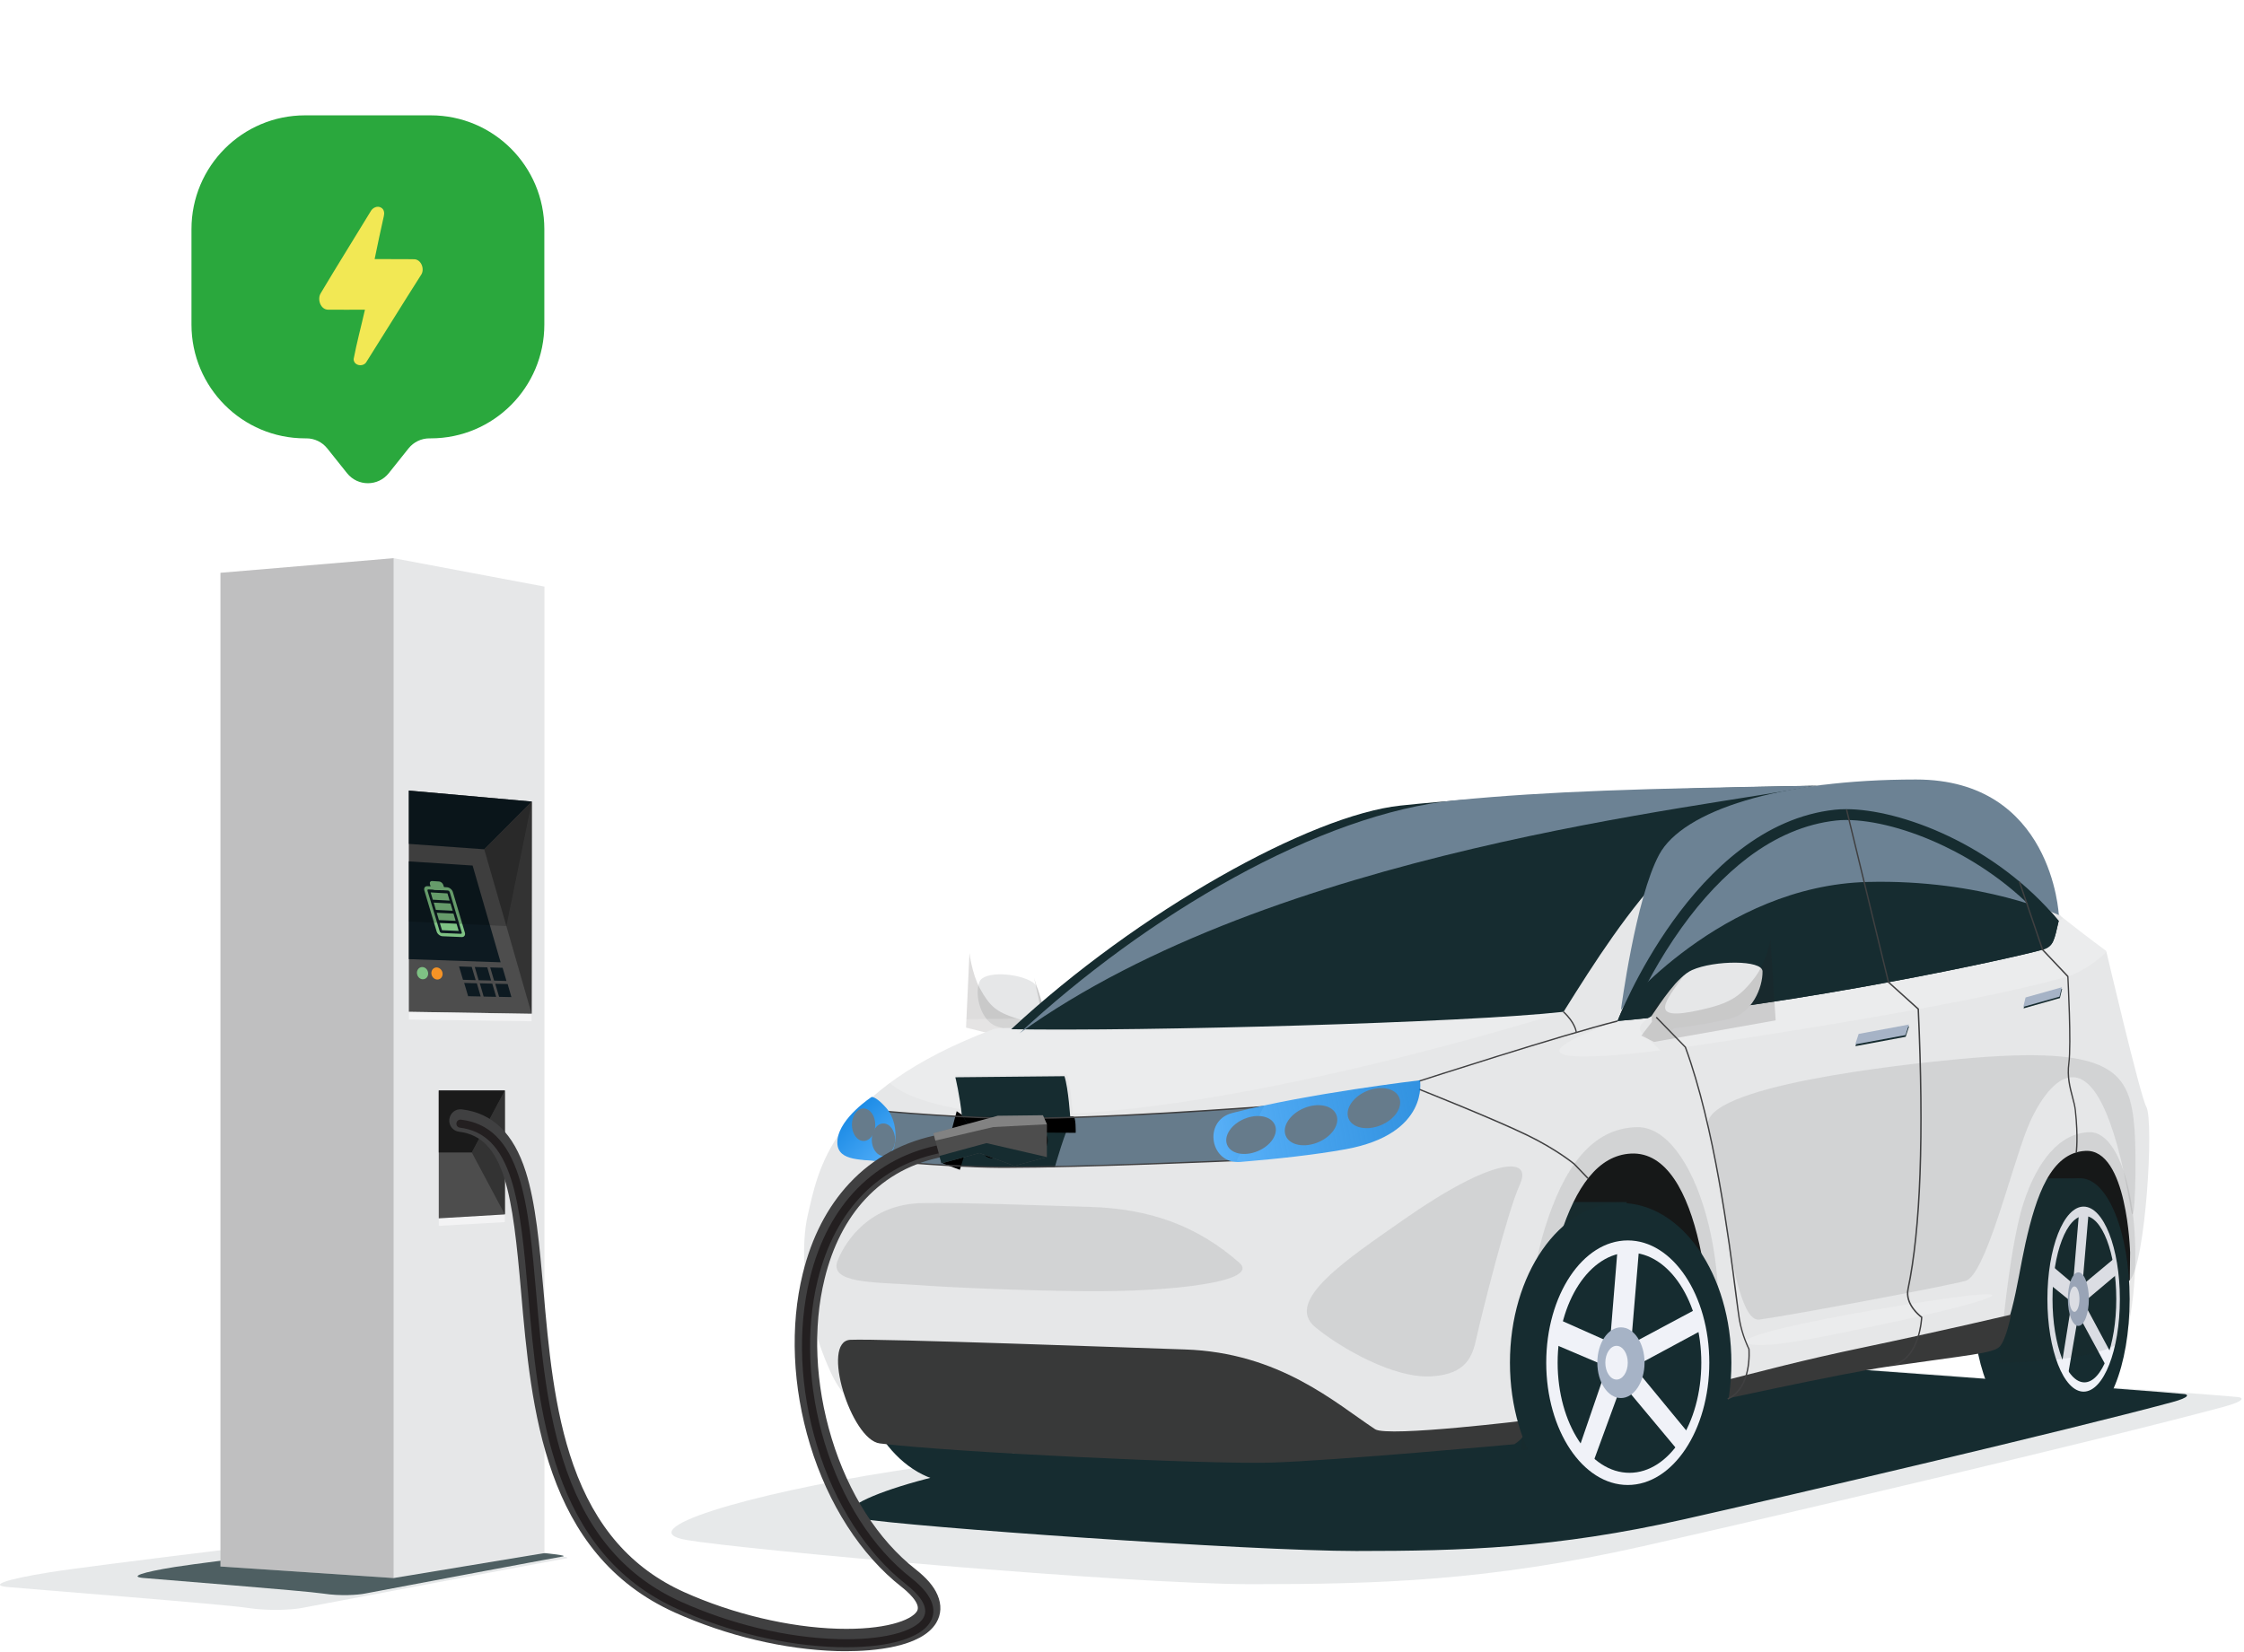 <svg width="778" height="573" viewBox="0 0 778 573" fill="none" xmlns="http://www.w3.org/2000/svg">
<path opacity="0.1" d="M776.152 484.537C777.366 484.692 778.923 485.725 770.954 487.882C728.206 499.424 613.23 526.415 569.456 536.267C516.157 548.275 477.987 549.401 433.965 549.401C389.941 549.401 258.031 537.485 238.041 534.075C218.054 530.667 258.061 518.283 310.272 510.151C365.503 501.52 594.334 470.964 594.334 470.964C594.334 470.964 769.272 483.692 776.152 484.537Z" fill="#0E2529"/>
<path d="M757.409 483.474C758.437 483.599 759.714 484.474 753.051 486.289C717.184 495.953 620.703 518.627 583.935 526.884C539.195 536.954 507.159 537.892 470.235 537.892C433.279 537.892 315.097 529.512 298.316 526.666C281.535 523.82 322.29 509.12 366.437 504.96C410.584 500.801 604.826 472.059 604.826 472.059C604.826 472.059 751.65 482.754 757.409 483.474Z" fill="#162C30"/>
<path d="M332.159 514.311C352.139 514.311 368.337 492.088 368.337 464.677C368.337 437.266 352.139 415.043 332.159 415.043C312.178 415.043 295.983 437.266 295.983 464.677C295.983 492.088 312.178 514.311 332.159 514.311Z" fill="#162C30"/>
<path d="M331.753 415.043H353.452L350.995 515.906L331.753 514.311V415.043Z" fill="#162C30"/>
<path d="M351.553 515.873C370.776 515.873 386.359 493.372 386.359 465.615C386.359 437.858 370.776 415.357 351.553 415.357C332.33 415.357 316.744 437.858 316.744 465.615C316.744 493.372 332.33 515.873 351.553 515.873Z" fill="#162C30"/>
<path d="M353.793 504.083C367.961 504.083 379.446 486.861 379.446 465.615C379.446 444.37 367.961 427.147 353.793 427.147C339.622 427.147 328.137 444.37 328.137 465.615C328.137 486.861 339.622 504.083 353.793 504.083Z" fill="#F0F2F8"/>
<path d="M354.351 500.236C366.819 500.236 376.924 484.736 376.924 465.615C376.924 446.493 366.819 430.994 354.351 430.994C341.886 430.994 331.781 446.493 331.781 465.615C331.781 484.736 341.886 500.236 354.351 500.236Z" fill="#162C30"/>
<path d="M357.467 428.366L354.852 459.705L376.116 448.351L377.892 454.981L355.725 466.929L373.252 488.228L370.264 494.045L351.956 472.152L342.15 499.017L337.885 494.168L347.288 466.866L329.043 459.11L330.412 451.259L348.222 459.203L350.742 427.959L357.467 428.366Z" fill="#F0F2F8"/>
<path d="M351.645 476.748C355.739 476.748 359.056 471.764 359.056 465.615C359.056 459.466 355.739 454.482 351.645 454.482C347.554 454.482 344.237 459.466 344.237 465.615C344.237 471.764 347.554 476.748 351.645 476.748Z" fill="#A6B3C6"/>
<path d="M346.725 465.615C346.725 468.556 348.312 470.933 350.274 470.933C352.236 470.933 353.823 468.556 353.823 465.615C353.823 462.676 352.236 460.299 350.274 460.299C348.312 460.329 346.725 462.706 346.725 465.615Z" fill="#F0F2F8"/>
<path d="M357.938 340.578C361.209 342.641 360.928 350.522 363.106 355.089C363.106 355.089 366.875 357.967 365.348 360.124C364.507 361.312 363.138 362.22 361.549 361.939C360.553 361.751 358.873 360.094 357.907 358.875C353.019 358.185 347.821 356.716 345.454 355.903C340.223 354.121 337.702 345.206 339.569 340.515C341.126 336.638 352.927 337.418 357.938 340.578Z" fill="#E6E7E8"/>
<path opacity="0.15" d="M358.498 339.108C360.303 347.959 364.164 356.904 352.053 353.057C345.546 350.991 343.118 348.99 339.692 342.704C336.984 337.669 336.113 330.537 336.113 330.537L334.929 356.372L362.482 363.283L365.346 361.249L362.918 356.809L363.073 353.057L358.498 339.108Z" fill="#231F20"/>
<path d="M738.42 444.005L693.432 465.74L590.319 485.412L517.185 482.942L399.128 477.032L433.532 387.929L733.78 395.715C733.78 395.715 735.089 405.349 738.014 416.826C740.91 428.336 738.42 444.005 738.42 444.005Z" fill="#151717"/>
<path d="M733.158 444.005L688.171 465.74L585.056 485.412L511.924 482.942L393.865 477.032L428.268 387.929L728.518 395.715C728.518 395.715 729.827 405.349 732.753 416.826C735.649 428.336 733.158 444.005 733.158 444.005Z" fill="#151717"/>
<path d="M538.289 526.259C559.094 526.259 575.961 501.768 575.961 471.558C575.961 441.347 559.094 416.859 538.289 416.859C517.484 416.859 500.619 441.347 500.619 471.558C500.619 501.768 517.484 526.259 538.289 526.259Z" fill="#162C30"/>
<path d="M538.289 416.859H563.975L561.047 528.009L538.289 526.289V416.859Z" fill="#162C30"/>
<path d="M683.903 450.043C683.903 472.904 691.249 491.419 700.309 491.419C709.369 491.419 716.718 472.904 716.718 450.043C716.718 427.179 709.369 408.666 700.309 408.666C691.249 408.666 683.903 427.179 683.903 450.043Z" fill="#162C30"/>
<path d="M700.31 408.664H720.92L721.323 492.45L700.31 491.417V408.664Z" fill="#162C30"/>
<path d="M704.264 450.54C704.264 473.684 711.89 492.45 721.293 492.45C730.696 492.45 738.355 473.684 738.355 450.54C738.355 427.398 730.726 408.632 721.293 408.632C711.89 408.664 704.264 427.428 704.264 450.54Z" fill="#162C30"/>
<path d="M709.838 450.54C709.838 468.243 715.472 482.629 722.384 482.629C729.327 482.629 734.963 468.273 734.963 450.54C734.963 432.839 729.327 418.451 722.384 418.451C715.472 418.484 709.838 432.839 709.838 450.54Z" fill="#F0F2F8"/>
<path d="M711.612 450.542C711.612 466.492 716.56 479.409 722.665 479.409C728.766 479.409 733.717 466.492 733.717 450.542C733.717 434.592 728.766 421.673 722.665 421.673C716.56 421.673 711.612 434.592 711.612 450.542Z" fill="#162C30"/>
<path d="M724.221 419.484L721.979 445.63L733.342 436.154L734.215 441.691L722.414 451.636L731.943 469.401L730.478 474.248L720.577 455.984L716.718 478.376L714.631 474.341L718.275 451.573L710.303 445.131L710.957 438.594L718.74 445.194L720.92 419.141L724.221 419.484Z" fill="#F0F2F8"/>
<path d="M716.931 450.542C716.931 455.67 718.55 459.83 720.575 459.83C722.567 459.83 724.217 455.67 724.217 450.542C724.217 445.412 722.597 441.252 720.575 441.252C718.55 441.284 716.931 445.412 716.931 450.542Z" fill="#A6B3C6"/>
<path d="M717.466 450.54C717.466 452.98 718.244 454.95 719.21 454.95C720.174 454.95 720.952 452.98 720.952 450.54C720.952 448.1 720.174 446.131 719.21 446.131C718.244 446.131 717.466 448.1 717.466 450.54Z" fill="#F0F2F8"/>
<path d="M738.417 444.005L738.51 434.341C738.51 434.341 737.606 398.343 723.005 399.126C711.019 399.75 705.943 414.667 702.239 431.149C699.126 445.036 697.041 465.896 689.443 467.084C673.129 469.587 653.422 472.997 636.486 475.56C619.735 478.095 592.587 485.382 592.587 485.382C595.077 456.733 590.066 398.78 565.439 400.063C542.681 401.252 534.585 444.005 530.382 492.418C525.309 495.296 479.573 497.734 458.715 497.734C436.453 497.734 330.474 494.263 317.244 492.669C304.042 491.074 294.609 490.354 287.979 475.843C277.082 452.042 278.016 430.119 280.008 421.611C283.652 406.067 287.574 378.326 344.422 356.904C346.322 356.184 356.223 356.746 358.308 356.277C400.93 317.278 447.662 286.972 486.018 281.749C523.41 276.651 583.995 274.118 628.89 272.24C659.214 270.959 689.132 287.473 714.693 317.902C723.691 325.034 730.228 329.788 730.228 329.788C730.228 329.788 741.996 379.983 744.114 383.8C746.884 388.647 743.833 438.469 738.417 444.005Z" fill="#E6E7E8"/>
<path opacity="0.2" d="M334.617 353.464C280.321 369.319 313.415 384.988 350.402 386.458C421.854 389.274 542.058 350.929 542.058 350.929L334.617 353.464Z" fill="white"/>
<path opacity="0.1" d="M527.55 502.864C527.55 502.864 526.616 455.294 535.459 426.428C542.026 405.036 551.772 391.149 567.65 390.899C587.234 390.588 603.329 440.064 592.277 486.382C588.696 501.425 527.55 502.864 527.55 502.864Z" fill="#231F20"/>
<path opacity="0.1" d="M693.18 472.621C693.18 472.621 696.168 433.777 701.554 417.202C706.287 402.659 714.131 392.807 724.5 392.651C737.264 392.431 744.735 428.774 737.512 461.956C735.177 472.714 693.18 472.621 693.18 472.621Z" fill="#231F20"/>
<path opacity="0.2" d="M560.8 354.088L705.789 324.346L715.252 318.404L730.882 329.349C729.761 331.413 721.977 337.168 716.904 338.639C684.711 347.927 610.988 359.279 584.276 363.128L578.079 356.809L569.019 357.905L575.651 364.284C550.028 367.506 519.704 369.006 560.8 354.088Z" fill="white"/>
<path opacity="0.2" d="M650.094 454.231C629.14 457.829 599.938 463.769 606.195 465.991C612.454 468.243 637.92 462.332 654.484 458.892C694.085 450.635 712.516 443.566 650.094 454.231Z" fill="white"/>
<path d="M525.032 500.863C528.113 498.955 529.794 496.264 530.385 492.45C530.385 492.45 481.133 498.516 476.773 495.67C462.95 486.57 443.678 469.055 410.709 467.992C393.99 467.46 305.261 464.178 294.83 464.647C284.4 465.116 295.05 499.331 305.011 500.582C330.011 503.677 418.368 507.869 440.472 507.242C462.297 506.618 525.032 500.863 525.032 500.863Z" fill="#383939"/>
<path fill-rule="evenodd" clip-rule="evenodd" d="M714.167 346.144L701.588 349.71L702.399 346.458L714.946 342.922L714.167 346.144Z" fill="#162C30"/>
<path fill-rule="evenodd" clip-rule="evenodd" d="M714.042 345.645L701.493 349.178L702.272 345.926L714.851 342.391L714.042 345.645Z" fill="#A6B3C6"/>
<path fill-rule="evenodd" clip-rule="evenodd" d="M660.708 359.562L643.274 362.814L644.488 359.156L661.89 355.933L660.708 359.562Z" fill="#162C30"/>
<path fill-rule="evenodd" clip-rule="evenodd" d="M660.648 358.967L643.213 362.19L644.397 358.561L661.832 355.309L660.648 358.967Z" fill="#A6B3C6"/>
<path d="M351.347 398.016C353.605 395.815 354.106 392.653 352.466 390.954C350.828 389.257 347.666 389.664 345.407 391.864C343.148 394.065 342.648 397.227 344.288 398.924C345.928 400.623 349.088 400.217 351.347 398.016Z" fill="#D0D2D3"/>
<path opacity="0.1" d="M592.216 390.773C597.79 414.98 601.184 458.829 609.964 457.641C620.611 456.201 674.441 446.131 681.414 444.223C688.356 442.315 697.011 406.224 702.802 391.492C708.158 377.857 726.807 348.052 738.793 419.391C740.257 428.18 740.785 401.377 740.069 391.806C738.482 371.508 733.034 362.282 679.296 367.287C659.777 369.1 588.978 376.701 592.216 390.773Z" fill="#231F20"/>
<path opacity="0.1" d="M526.991 410.665C531.411 401.001 517.839 401.094 486.486 423.08C467.277 436.56 444.892 451.197 456.07 460.329C465.067 467.678 483.062 477.937 495.889 477.342C508.716 476.748 510.583 469.993 511.892 464.02C513.571 456.327 522.569 420.329 526.991 410.665Z" fill="#231F20"/>
<path opacity="0.1" d="M319.8 417.232C333.778 416.982 361.269 418.045 377.74 418.546C398.753 419.171 415.069 425.114 429.67 437.904C437.018 444.349 407.315 448.102 375.87 447.789C355.417 447.601 330.977 446.6 316.997 445.6C303.019 444.599 287.078 445.194 290.472 436.999C293.275 430.149 301.65 417.546 319.8 417.232Z" fill="#231F20"/>
<path d="M350.59 356.934C396.699 357.716 507.532 354.713 542.091 350.898C563.885 315.994 588.964 277.723 630 272.5C570.006 273.438 517.216 275.994 485.583 279.372C454.295 282.717 394.611 316.026 350.59 356.934Z" fill="#162C30"/>
<path d="M353.42 358.373C441.996 294.602 591.733 280.13 629 272.5C569.006 273.438 536.672 274.429 504.979 277.496C457.376 282.092 397.474 317.463 353.42 358.373Z" fill="#6C8294"/>
<path d="M697.262 455.921C697.262 455.921 670.922 462.082 646.575 467.179C623.847 471.934 611.831 475.279 592.963 480.033C592.184 481.941 590.35 484.943 590.35 484.943L590.037 486.914C590.037 486.914 639.042 476.156 654.203 473.997C682.938 469.87 691.035 469.338 693.275 467.024C695.517 464.709 697.262 455.921 697.262 455.921Z" fill="#383939"/>
<path d="M560.804 354.088C624.908 348.366 698.6 332.102 708.158 329.349C712.018 328.256 712.205 326.034 713.762 319.374C690.101 290.819 653.862 278.903 636.178 280.811C586.925 286.127 560.804 354.088 560.804 354.088Z" fill="#162C30"/>
<path d="M561.985 350.274C561.985 350.274 596.761 307.145 647.538 305.861C687.328 304.86 713.79 317.34 713.79 317.34C713.79 317.34 711.642 270.334 664.289 270.334C616.934 270.334 583.467 281.124 575.247 296.355C567.028 311.585 561.985 350.274 561.985 350.274Z" fill="#6C8294"/>
<path d="M640.065 280.623C638.696 280.623 637.387 280.685 636.173 280.811C586.921 286.127 560.799 354.088 560.799 354.088C624.903 348.366 698.596 332.102 708.154 329.349C712.013 328.256 712.201 326.034 713.758 319.374C691.715 292.759 658.746 280.623 640.065 280.623ZM708.309 324.971C708.154 325.221 708.061 325.41 707.125 325.69C702.58 327.004 681.784 331.759 654.231 336.856C631.721 341.046 598.874 346.52 566.808 349.68C569.734 343.331 575.213 332.604 583.059 321.656C590.19 311.711 597.878 303.609 605.88 297.511C615.688 290.069 626.025 285.721 636.546 284.565C637.638 284.439 638.789 284.377 640.033 284.377C649.591 284.377 661.982 287.659 674.001 293.414C683.714 298.043 697.662 306.458 709.618 320.312C709.15 322.501 708.745 324.188 708.309 324.971Z" fill="#162C30"/>
<path d="M586.638 336.418C581.628 338.639 575.866 347.521 572.505 352.461C572.505 352.461 566.746 355.558 569.081 357.935C570.388 359.249 572.473 360.219 574.903 359.873C576.459 359.655 578.98 357.872 580.474 356.558C587.947 355.808 595.916 354.213 599.528 353.368C607.529 351.46 611.141 342.486 611.078 336.887C611.048 332.822 594.267 333.01 586.638 336.418Z" fill="#E6E7E8"/>
<path opacity="0.15" d="M584.429 337.388C577.268 347.426 570.886 354.401 589.439 350.272C599.433 348.052 603.139 345.893 608.338 339.075C612.48 333.634 613.819 325.941 613.819 325.941L615.623 353.87L573.439 361.345L569.049 359.156L572.753 354.369L572.503 350.304L584.429 337.388Z" fill="#231F20"/>
<path d="M298.068 401.721C298.068 401.721 326.119 404.66 346.667 404.785C372.726 404.941 428.767 402.438 428.767 402.438L438.167 383.767C438.167 383.767 379.419 388.366 347.508 387.771C326.99 387.395 298.909 384.707 298.909 384.707L298.068 401.721Z" fill="#667B8B"/>
<path d="M561.89 527.977C583.091 527.977 600.278 503.18 600.278 472.591C600.278 441.999 583.091 417.202 561.89 417.202C540.689 417.202 523.502 441.999 523.502 472.591C523.502 503.18 540.689 527.977 561.89 527.977Z" fill="#162C30"/>
<path d="M564.351 514.998C579.964 514.998 592.62 496.011 592.62 472.588C592.62 449.168 579.964 430.181 564.351 430.181C548.739 430.181 536.082 449.168 536.082 472.588C536.082 496.011 548.739 514.998 564.351 514.998Z" fill="#F0F2F8"/>
<path d="M564.943 510.775C578.699 510.775 589.849 493.678 589.849 472.588C589.849 451.499 578.699 434.401 564.943 434.401C551.187 434.401 540.035 451.499 540.035 472.588C540.035 493.678 551.187 510.775 564.943 510.775Z" fill="#162C30"/>
<path d="M568.397 431.525L565.502 466.084L588.945 453.544L590.907 460.861L566.468 474.028L585.802 497.516L582.501 503.927L562.358 479.782L551.523 509.401L546.821 504.053L557.157 473.935L537.077 465.397L538.572 456.766L558.186 465.49L560.987 431.089L568.397 431.525Z" fill="#F0F2F8"/>
<path d="M553.797 472.588C553.797 479.376 557.468 484.85 561.983 484.85C566.498 484.85 570.172 479.344 570.172 472.588C570.172 465.803 566.498 460.329 561.983 460.329C557.468 460.329 553.797 465.803 553.797 472.588Z" fill="#A6B3C6"/>
<path d="M556.57 472.591C556.57 475.811 558.312 478.439 560.461 478.439C562.609 478.439 564.353 475.811 564.353 472.591C564.353 469.369 562.609 466.741 560.461 466.741C558.312 466.741 556.57 469.369 556.57 472.591Z" fill="#F0F2F8"/>
<path d="M372.008 387.24C372.008 387.24 371.385 377.074 369.986 372.696L331.223 373.01C331.223 373.01 332.937 379.266 333.716 386.771L372.008 387.24Z" fill="#E6E7E8"/>
<path d="M329.2 404.065C329.2 404.065 337.825 404.785 346.667 404.785C355.509 404.785 365.721 404.785 365.721 404.785C365.721 404.785 369.207 392.087 372.01 387.24C372.01 387.24 357.689 387.583 348.752 387.458C339.849 387.333 333.715 386.771 333.715 386.771C329.45 395.121 329.2 404.065 329.2 404.065Z" fill="#162C30"/>
<path d="M333.718 386.771L336.832 392.556L372.945 392.869C372.945 392.869 373.1 386.926 372.011 387.24C370.922 387.553 333.718 386.771 333.718 386.771Z" fill="black"/>
<path d="M336.829 392.556L332.782 405.693L326.868 403.504L331.693 385.364L333.716 386.771L336.829 392.556Z" fill="black"/>
<path d="M348.247 399.812C350.406 397.709 350.886 394.684 349.32 393.062C347.751 391.437 344.728 391.827 342.569 393.93C340.408 396.036 339.928 399.058 341.497 400.683C343.065 402.306 346.088 401.918 348.247 399.812Z" fill="black"/>
<path d="M360.979 400.381C363.434 397.99 363.981 394.552 362.197 392.704C360.413 390.857 356.976 391.3 354.52 393.693C352.065 396.084 351.518 399.522 353.302 401.37C355.085 403.218 358.523 402.775 360.979 400.381Z" fill="black"/>
<path d="M371.075 387.771C371.075 387.771 370.452 377.606 369.05 373.228L331.223 373.604C331.223 373.604 332.75 379.765 333.528 387.27L371.075 387.771Z" fill="#162C30"/>
<path d="M656.849 473.496L656.724 473.027C661.269 471.713 663.541 467.398 664.662 463.99C665.754 460.675 665.971 457.578 666.001 456.952C665.193 456.357 660.18 452.293 661.269 447.037C665.628 426.272 666.812 393.652 664.818 350.054L654.576 340.796C654.544 340.766 654.514 340.733 654.514 340.671L639.975 280.841L640.44 280.716L654.949 340.485L665.223 349.74C665.286 349.773 665.286 349.835 665.318 349.898C667.31 393.589 666.126 426.302 661.767 447.1C660.648 452.481 666.344 456.578 666.407 456.608C666.469 456.641 666.499 456.733 666.499 456.796C666.469 457.014 665.909 470.871 656.849 473.496Z" fill="#404041"/>
<path d="M720.082 399.72L719.614 399.657C719.614 399.594 720.33 394.559 719.303 385.021C719.148 383.674 718.773 382.175 718.337 380.61C717.436 377.232 716.408 373.386 717.061 368.724C717.934 362.157 716.781 340.327 716.718 338.765L708.001 329.537C707.971 329.507 707.971 329.474 707.938 329.444L699.939 305.924L700.375 305.768L708.376 329.224L717.093 338.451C717.123 338.481 717.156 338.544 717.156 338.607C717.156 338.827 718.432 361.939 717.496 368.757C716.876 373.323 717.902 377.107 718.773 380.454C719.211 382.049 719.584 383.581 719.739 384.958C720.798 394.589 720.082 399.657 720.082 399.72Z" fill="#404041"/>
<path d="M599.097 485.382L598.909 484.943C607.066 481.192 606.195 468.712 606.132 467.867C605.884 467.398 603.767 463.082 602.801 457.546C602.521 455.858 602.148 452.854 601.587 448.727C599.19 429.9 594.176 390.743 584.123 363.283L574.066 352.962L574.407 352.619L584.496 363.002C584.526 363.032 584.526 363.065 584.558 363.095C594.644 390.618 599.657 429.838 602.085 448.697C602.613 452.824 602.989 455.826 603.269 457.516C604.265 463.301 606.538 467.711 606.568 467.741C606.568 467.774 606.6 467.804 606.6 467.837C606.6 467.899 607.814 481.377 599.097 485.382Z" fill="#404041"/>
<path d="M492.06 375.169L491.905 374.73C492.403 374.574 541.781 358.592 560.739 353.87L560.864 354.339C541.906 359.03 492.528 375.011 492.06 375.169Z" fill="#404041"/>
<path d="M546.263 357.905C546.263 357.872 545.89 354.778 541.906 351.087L542.216 350.743C546.326 354.557 546.698 357.747 546.698 357.872L546.263 357.905Z" fill="#404041"/>
<path d="M349.128 405.036C348.287 405.036 347.446 405.036 346.667 405.036C326.367 404.91 298.348 402.002 298.068 401.972L298.131 401.503C298.411 401.533 326.43 404.442 346.697 404.567C372.446 404.722 428.236 402.252 428.797 402.22L428.829 402.689C428.236 402.721 375.807 405.036 349.128 405.036Z" fill="#404041"/>
<path d="M353.362 388.085C351.338 388.085 349.378 388.053 347.508 388.022C327.211 387.646 299.189 384.988 298.909 384.956L298.942 384.487C299.222 384.519 327.241 387.177 347.508 387.554C379.046 388.115 437.579 383.582 438.139 383.549L438.17 384.018C437.641 384.081 385.771 388.085 353.362 388.085Z" fill="#404041"/>
<path d="M550.373 408.82L545.61 403.847C545.577 403.815 539.508 398.78 529.201 393.807C517.651 388.21 492.153 378.075 491.905 377.982L492.09 377.543C492.34 377.639 517.869 387.771 529.419 393.371C539.756 398.373 545.89 403.441 545.953 403.504L550.746 408.506L550.373 408.82Z" fill="#404041"/>
<path d="M430.013 402.972C419.551 403.817 416.968 388.742 427.117 386.021C427.367 385.959 427.615 385.896 427.865 385.833C453.426 379.203 492.31 374.637 492.31 374.637C492.31 374.637 495.704 393.246 466.533 398.561C455.821 400.502 442.529 401.939 430.013 402.972Z" fill="url(#paint0_linear)"/>
<path d="M478.774 390.216C483.62 388.201 486.453 383.913 485.105 380.642C483.757 377.372 478.737 376.352 473.891 378.367C469.047 380.382 466.211 384.668 467.559 387.941C468.908 391.212 473.928 392.231 478.774 390.216Z" fill="#667B8B"/>
<path d="M456.98 396.156C461.824 394.141 464.659 389.856 463.311 386.585C461.963 383.312 456.943 382.295 452.097 384.31C447.253 386.325 444.417 390.611 445.766 393.881C447.114 397.152 452.134 398.171 456.98 396.156Z" fill="#667B8B"/>
<path d="M436.055 399.223C440.63 397.319 443.303 393.266 442.027 390.172C440.753 387.075 436.008 386.109 431.433 388.011C426.858 389.914 424.185 393.965 425.459 397.062C426.735 400.159 431.479 401.124 436.055 399.223Z" fill="#667B8B"/>
<path d="M304.918 402.721C298.038 402.034 289.443 402.721 290.379 395.121C291.313 387.521 302.21 380.422 302.21 380.422C303.361 380.485 305.166 381.829 307.346 384.331C312.702 390.462 310.739 403.316 304.918 402.721Z" fill="url(#paint1_linear)"/>
<path d="M306.29 400.876C308.526 400.876 310.337 398.355 310.337 395.246C310.337 392.138 308.526 389.617 306.29 389.617C304.055 389.617 302.243 392.138 302.243 395.246C302.243 398.355 304.055 400.876 306.29 400.876Z" fill="#667B8B"/>
<path d="M299.405 395.685C301.64 395.685 303.452 393.164 303.452 390.056C303.452 386.945 301.64 384.427 299.405 384.427C297.169 384.427 295.358 386.945 295.358 390.056C295.358 393.164 297.169 395.685 299.405 395.685Z" fill="#667B8B"/>
<path opacity="0.1" d="M187.855 538.86C187.855 538.86 199.283 539.955 196.232 540.457C192.868 541.019 108.03 556.969 104.917 557.596C101.803 558.22 93.709 558.845 85.645 557.596C77.55 556.344 8.714 550.963 2.519 550.369C-3.677 549.775 1.678 547.774 17.245 545.271C32.781 542.771 118.21 532.576 118.21 532.576L187.855 538.86Z" fill="#0E2529"/>
<path opacity="0.7" d="M188.761 538.611C188.761 538.611 197.355 539.424 195.05 539.8C192.53 540.206 128.83 552.184 126.495 552.653C124.16 553.122 118.089 553.591 112.018 552.653C105.947 551.716 54.266 547.681 49.596 547.242C44.926 546.806 48.973 545.304 60.648 543.428C72.323 541.55 136.458 533.887 136.458 533.887L188.761 538.611Z" fill="#0E2529"/>
<path d="M136.459 193.583L188.764 203.435V538.611L136.459 547.275L76.434 543.27V198.65L136.459 193.583Z" fill="#E6E7E8"/>
<path opacity="0.2" d="M76.434 198.65L136.459 193.583V547.275L76.434 543.27V198.65Z" fill="#231F20"/>
<path opacity="0.5" d="M175.033 421.172L152.12 422.516V425.144L175.033 423.83V421.172Z" fill="white"/>
<path d="M175.033 378.2H152.12V422.518L175.033 421.172V378.2Z" fill="#4D4D4D"/>
<path d="M175.033 378.2L163.576 399.687L175.033 421.172V378.2Z" fill="#333333"/>
<path d="M163.577 399.687L175.033 378.2H152.12V399.687H163.577Z" fill="#1A1A1A"/>
<path d="M184.371 277.995L141.749 274.178V350.898L184.308 351.585L184.371 277.995Z" fill="#4D4D4D"/>
<path opacity="0.5" d="M184.308 351.585L141.749 350.898V353.586L184.308 354.181V351.585Z" fill="white"/>
<path d="M167.902 294.539L141.749 292.664V274.178L184.371 277.995L167.902 294.539Z" fill="#0D1A21"/>
<path d="M184.371 277.995L167.902 294.54L184.308 351.586L184.371 277.995Z" fill="#333333"/>
<path d="M163.853 300.169L141.749 298.73V332.634L173.568 333.727L163.853 300.169Z" fill="#0D1A21"/>
<path d="M160.524 339.795L164.916 339.921L163.545 335.322L159.155 335.166L160.524 339.795Z" fill="#0D1A21"/>
<path d="M165.947 339.951L170.274 340.044L168.935 335.477L164.608 335.354L165.947 339.951Z" fill="#0D1A21"/>
<path d="M171.298 340.076L175.595 340.201L174.256 335.635L169.959 335.51L171.298 340.076Z" fill="#0D1A21"/>
<path d="M162.303 345.487L166.663 345.58L165.324 341.014L160.934 340.888L162.303 345.487Z" fill="#0D1A21"/>
<path d="M167.687 345.613L172.017 345.705L170.678 341.139L166.351 341.014L167.687 345.613Z" fill="#0D1A21"/>
<path d="M173.04 345.705L177.305 345.801L175.999 341.265L171.701 341.172L173.04 345.705Z" fill="#0D1A21"/>
<path d="M160.086 324.971L153.424 324.69C152.552 324.657 151.618 323.907 151.369 323L147.135 308.865C146.855 307.957 147.353 307.268 148.256 307.33L154.98 307.706C155.852 307.769 156.785 308.519 157.035 309.427L161.175 323.439C161.425 324.314 160.927 325.001 160.086 324.971ZM148.567 308.456C148.287 308.426 148.131 308.644 148.224 308.925L152.459 323.032C152.552 323.313 152.832 323.531 153.081 323.564L159.743 323.845C160.024 323.845 160.149 323.657 160.086 323.376L155.914 309.364C155.821 309.083 155.541 308.865 155.291 308.832L148.567 308.456Z" fill="#7FC284"/>
<path d="M159.028 322.844L153.238 322.594L152.491 320.091L158.282 320.342L159.028 322.844Z" fill="#7FC284"/>
<path d="M157.969 319.341L152.179 319.091L151.432 316.558L157.223 316.839L157.969 319.341Z" fill="#7FC284"/>
<path d="M156.943 315.839L151.121 315.555L150.373 313.023L156.195 313.336L156.943 315.839Z" fill="#7FC284"/>
<path d="M155.884 312.335L150.062 312.022L149.314 309.489L155.136 309.833L155.884 312.335Z" fill="#7FC284"/>
<path d="M153.919 307.644C154.106 308.268 153.763 308.77 153.141 308.74L150.743 308.614C150.121 308.582 149.467 308.02 149.28 307.393L149.062 306.643C148.876 306.016 149.218 305.517 149.841 305.548L152.238 305.705C152.861 305.736 153.514 306.3 153.701 306.924L153.919 307.644Z" fill="#7FC284"/>
<path d="M153.393 337.23C153.673 338.356 153.051 339.452 151.992 339.67C150.965 339.888 149.906 339.138 149.626 338.012C149.346 336.854 149.968 335.761 151.027 335.542C152.054 335.354 153.113 336.104 153.393 337.23Z" fill="#F69326"/>
<path d="M148.383 337.105C148.663 338.263 148.04 339.356 146.981 339.577C145.923 339.795 144.864 339.045 144.615 337.887C144.335 336.731 144.989 335.635 146.016 335.417C147.075 335.197 148.133 335.949 148.383 337.105Z" fill="#7FC284"/>
<path opacity="0.2" d="M141.749 274.178L184.371 277.995L175.561 321.154L141.749 319.592V274.178Z" fill="black"/>
<path d="M293.24 572.638C292.152 572.638 291.153 572.606 290.282 572.606C272.007 572.074 252.019 567.32 234.024 559.253C188.569 538.829 184.179 488.509 180.662 448.07C177.766 414.855 175.181 394.401 159.181 392.493C157.031 392.242 155.507 390.304 155.787 388.145C156.067 385.989 157.964 384.457 160.114 384.737C170.794 386.019 178.047 393.055 182.249 406.254C185.768 417.263 187.044 431.931 188.413 447.413C190.125 466.896 192.025 488.945 198.782 508.055C206.346 529.509 218.925 543.927 237.2 552.152C254.044 559.722 273.501 564.351 290.5 564.85C306.565 565.319 315.968 562.004 317.928 558.752C319.517 556.094 314.256 551.653 312.605 550.369C298.409 539.236 287.139 521.723 280.849 501.049C274.747 480.971 273.844 459.86 278.326 441.658C281.41 429.116 286.826 418.609 294.424 410.445C302.799 401.438 313.478 395.715 326.18 393.368C328.297 392.995 330.319 394.401 330.695 396.528C331.068 398.654 329.666 400.688 327.549 401.061C316.529 403.065 307.314 408.037 300.09 415.763C293.396 422.924 288.633 432.275 285.892 443.504C281.753 460.392 282.624 480.001 288.32 498.767C294.144 517.937 304.48 534.075 317.4 544.208C321.229 547.212 323.752 550.121 325.028 553.122C326.49 556.5 326.365 559.847 324.591 562.816C319.422 571.355 302.704 572.638 293.24 572.638Z" fill="#404041"/>
<path d="M293.486 571.262C292.46 571.262 291.401 571.262 290.342 571.229C272.377 570.73 252.733 566.039 235.018 558.062C190.901 538.235 186.574 488.727 183.118 448.945C181.779 433.744 180.535 419.389 177.204 408.943C173.622 397.777 167.988 392.117 159.456 391.084C158.678 390.991 158.15 390.304 158.242 389.522C158.337 388.74 159.021 388.208 159.799 388.301C169.545 389.459 175.927 395.746 179.882 408.098C183.305 418.857 184.582 433.368 185.921 448.724C187.633 468.336 189.562 490.572 196.443 509.993C204.259 532.137 217.271 547.024 236.202 555.53C253.604 563.348 272.875 567.947 290.467 568.446C305.534 568.885 317.18 566.006 320.106 561.129C322.471 557.187 318.176 552.621 314.189 549.494C300.399 538.672 289.409 521.595 283.275 501.392C277.298 481.751 276.424 461.109 280.784 443.316C287.074 417.639 303.355 401.157 326.643 396.902C327.391 396.776 328.137 397.278 328.262 398.027C328.387 398.78 327.889 399.529 327.141 399.655C305.006 403.689 289.502 419.452 283.492 443.97C279.258 461.297 280.131 481.377 285.953 500.547C291.929 520.189 302.546 536.796 315.903 547.242C324.776 554.186 324.403 559.409 322.503 562.566C319.14 568.072 308.43 571.262 293.486 571.262Z" fill="#231F20"/>
<path d="M345.919 386.957L361.579 386.769L362.978 389.898L362.948 401.282L351.708 404.346L339.567 399.873L326.397 403.439L323.597 392.992L345.919 386.957Z" fill="#4D4D4D"/>
<path opacity="0.3" d="M344.362 390.866L324.28 395.557L323.597 392.992L345.919 386.957L361.579 386.769L362.978 389.898L344.362 390.866Z" fill="white"/>
<path d="M339.567 399.873L326.397 403.439L325.714 400.873L341.995 396.432L362.948 401.282L351.71 404.346L339.567 399.873Z" fill="#162C30"/>
<g filter="url(#filter0_dd)">
<path fill-rule="evenodd" clip-rule="evenodd" d="M149.339 152.023C171.088 152.023 188.722 134.355 188.722 112.559V79.464C188.722 57.669 171.088 40 149.339 40H105.766C84.016 40 66.385 57.669 66.385 79.464L66.384 112.559C66.384 134.355 84.016 152.023 105.766 152.023H106.225C109.04 152.023 111.702 153.306 113.461 155.508L120.317 164.096C124.026 168.743 131.079 168.743 134.788 164.096L141.644 155.508C143.403 153.306 146.065 152.023 148.88 152.023H149.339Z" fill="#2AA83D"/>
</g>
<path d="M128.49 73.327C129.161 72.002 130.915 71.207 132.205 72.055C133.186 72.638 133.341 73.91 133.083 74.916C131.999 79.898 130.864 84.879 129.883 89.86C134.527 89.913 139.12 89.807 143.765 89.913C146.19 90.125 147.325 93.569 145.932 95.424C139.585 105.386 133.392 115.455 127.097 125.417C126.064 127.431 122.607 126.901 122.607 124.516C123.691 118.793 125.239 113.123 126.529 107.4C122.297 107.4 118.014 107.453 113.783 107.4C111.099 107.4 109.912 103.744 111.202 101.677C116.879 92.139 122.762 82.759 128.49 73.327Z" fill="#F2E854"/>
<defs>
<filter id="filter0_dd" x="26.384" y="0" width="202.337" height="207.581" filterUnits="userSpaceOnUse" color-interpolation-filters="sRGB">
<feFlood flood-opacity="0" result="BackgroundImageFix"/>
<feColorMatrix in="SourceAlpha" type="matrix" values="0 0 0 0 0 0 0 0 0 0 0 0 0 0 0 0 0 0 127 0"/>
<feOffset dx="10" dy="10"/>
<feGaussianBlur stdDeviation="15"/>
<feColorMatrix type="matrix" values="0 0 0 0 0.165 0 0 0 0 0.659 0 0 0 0 0.239 0 0 0 0.4 0"/>
<feBlend mode="normal" in2="BackgroundImageFix" result="effect1_dropShadow"/>
<feColorMatrix in="SourceAlpha" type="matrix" values="0 0 0 0 0 0 0 0 0 0 0 0 0 0 0 0 0 0 127 0"/>
<feOffset dx="-10" dy="-10"/>
<feGaussianBlur stdDeviation="15"/>
<feColorMatrix type="matrix" values="0 0 0 0 0.165 0 0 0 0 0.659 0 0 0 0 0.239 0 0 0 0.3 0"/>
<feBlend mode="normal" in2="effect1_dropShadow" result="effect2_dropShadow"/>
<feBlend mode="normal" in="SourceGraphic" in2="effect2_dropShadow" result="shape"/>
</filter>
<linearGradient id="paint0_linear" x1="491.694" y1="381.103" x2="409.855" y2="397.133" gradientUnits="userSpaceOnUse">
<stop stop-color="#097FDF" stop-opacity="0.81"/>
<stop offset="1" stop-color="#65BAFF"/>
</linearGradient>
<linearGradient id="paint1_linear" x1="290.894" y1="379.415" x2="316.205" y2="405.57" gradientUnits="userSpaceOnUse">
<stop stop-color="#097FDF"/>
<stop offset="1" stop-color="#65BAFF"/>
</linearGradient>
</defs>
</svg>
